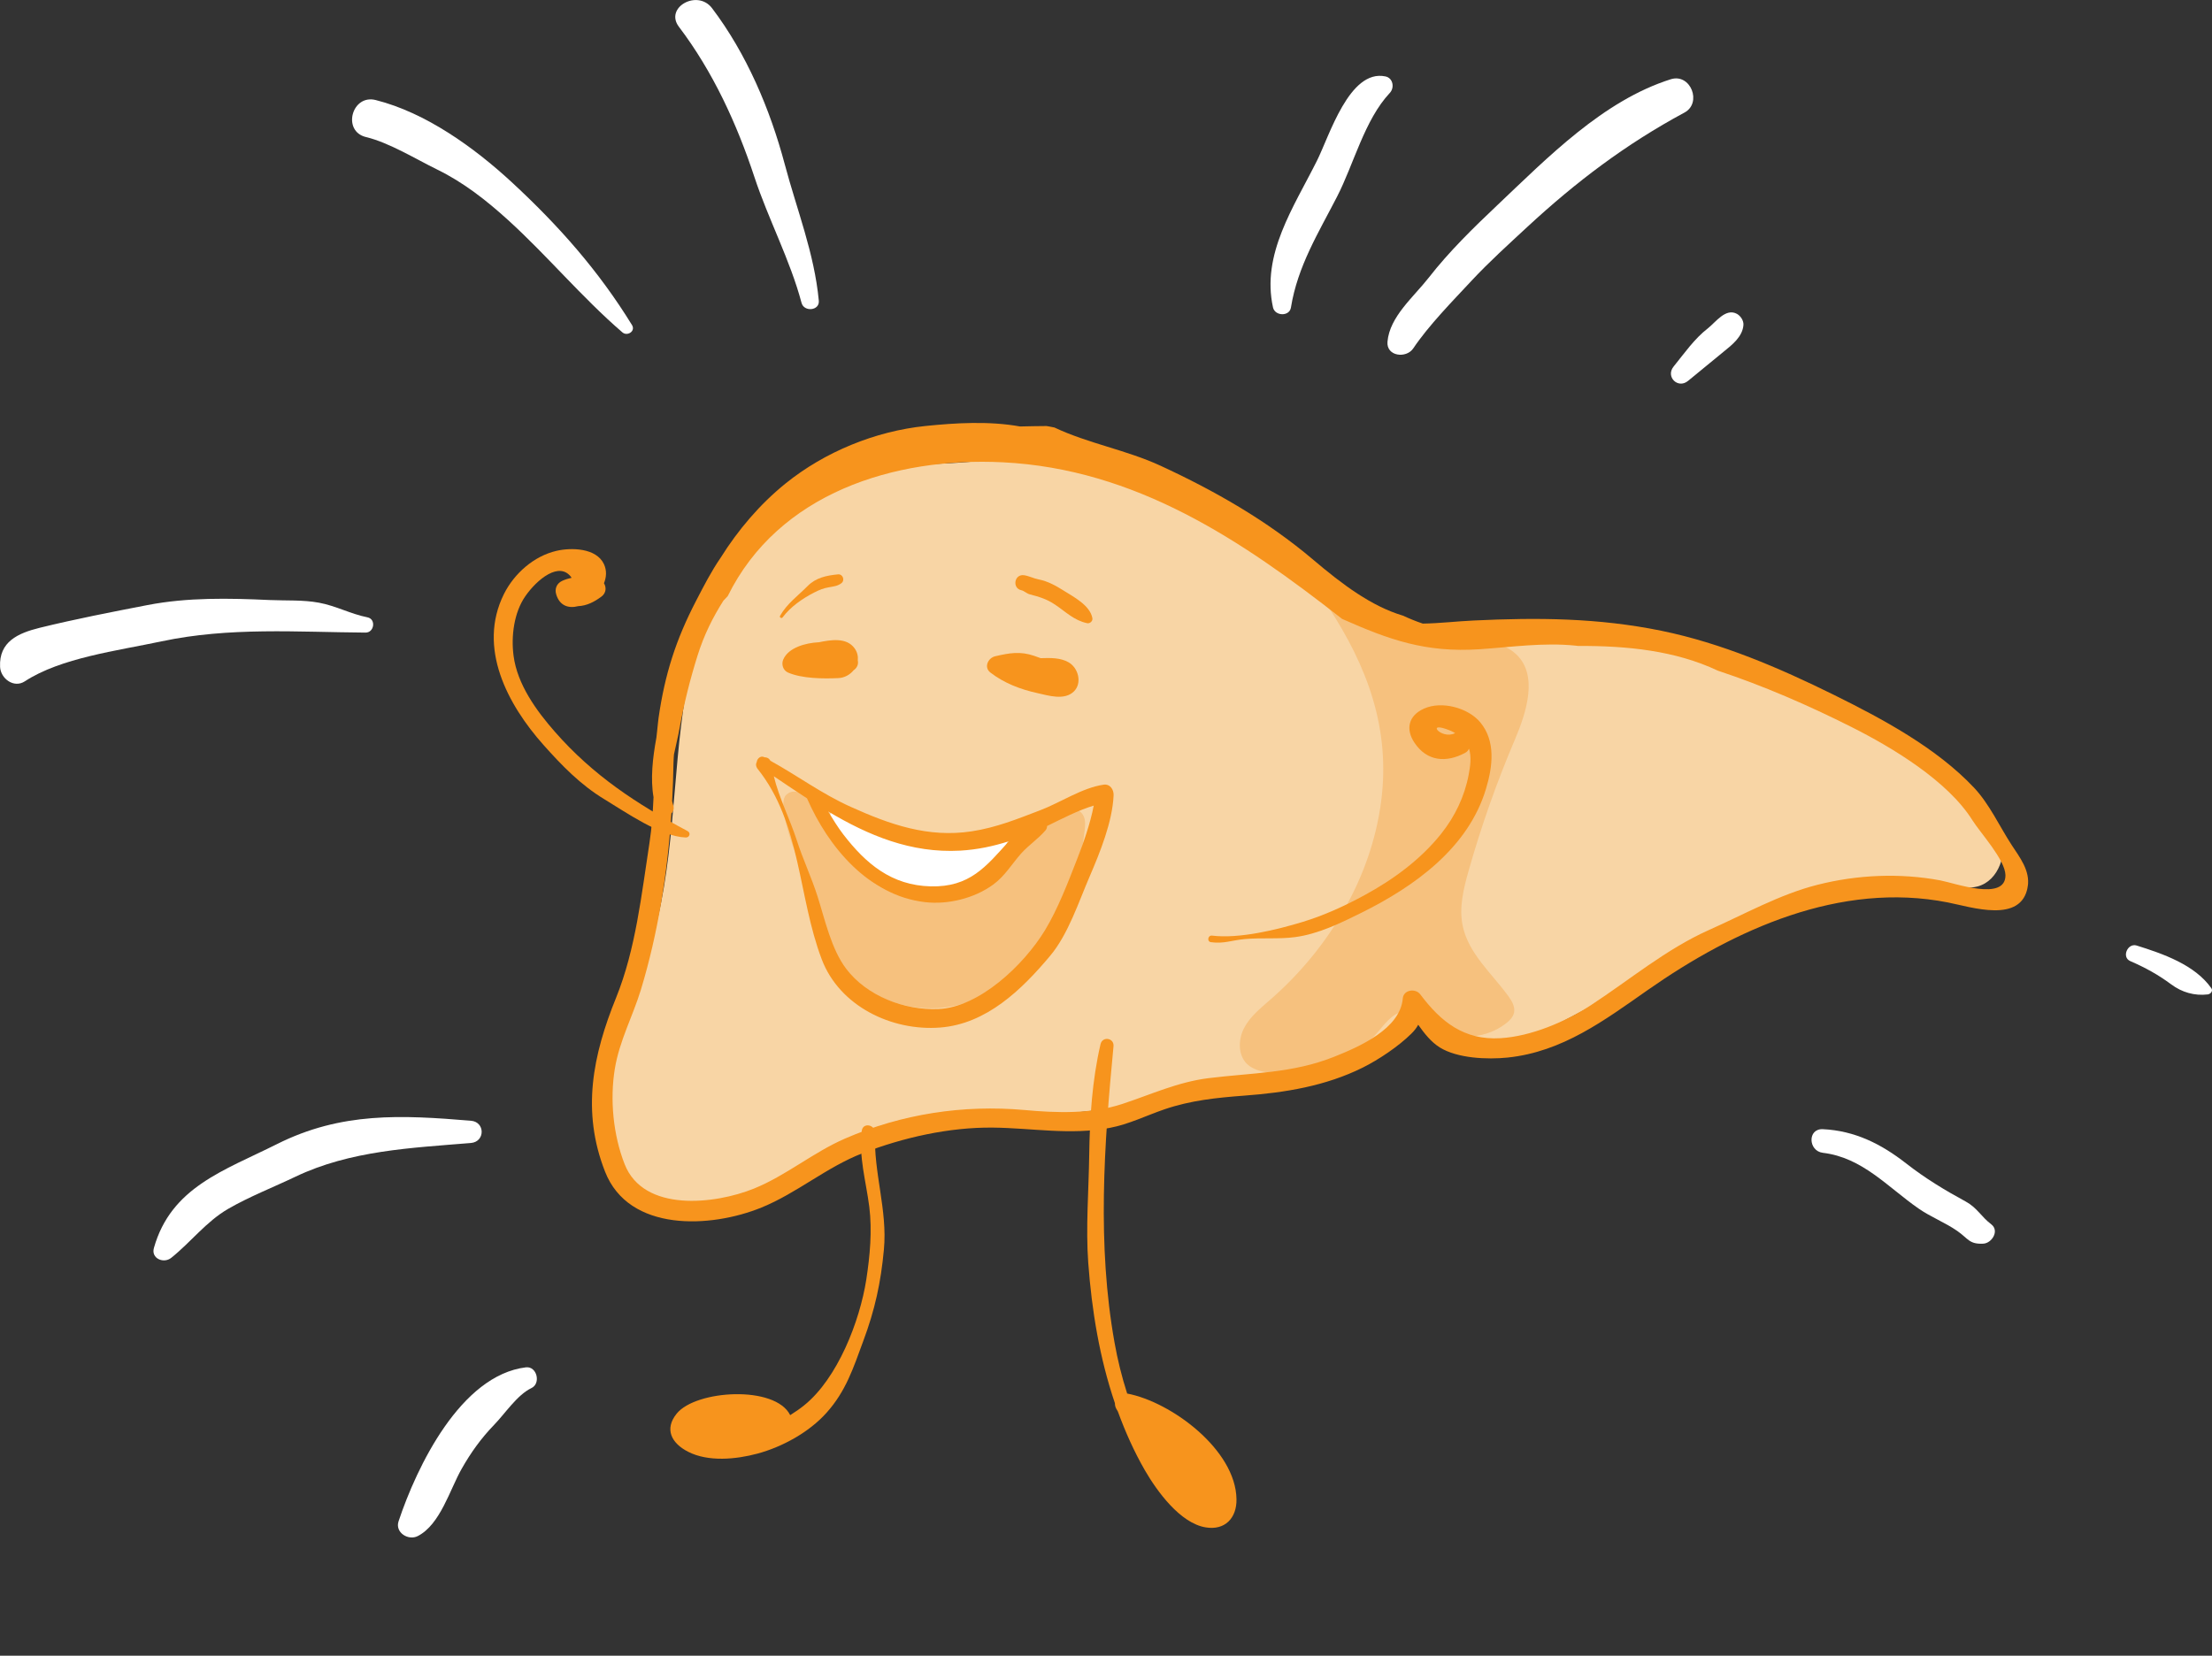 <svg width="374" height="280" viewBox="0 0 374 280" fill="none" xmlns="http://www.w3.org/2000/svg">
<rect x="0" y="0" width="374" height="280" fill="#333333" stroke="none"/>
<g clip-path="url(#clip0)">
<path d="M106.855 54.966C101.207 45.78 94.457 38.145 86.495 30.785C80.172 24.95 71.99 19.045 63.518 16.917C59.468 15.901 57.801 22.203 61.879 23.178C65.791 24.112 70.323 26.913 73.918 28.671C78.354 30.84 82.197 33.847 85.889 37.198C92.584 43.281 98.37 50.297 105.243 56.215C106.07 56.916 107.503 56.01 106.855 54.966Z" fill="white"/>
<path d="M62.127 104.398C59.303 103.835 56.768 102.448 53.944 101.927C51.217 101.419 48.365 101.597 45.596 101.473C38.722 101.158 31.738 101.007 24.933 102.325C18.9 103.492 12.687 104.7 6.709 106.169C3.044 107.076 -0.193 108.518 0.014 112.788C0.11 114.751 2.342 116.44 4.201 115.218C10.276 111.25 19.809 110.055 27.303 108.463C38.805 106.018 50.197 106.897 61.796 106.98C63.27 107.007 63.628 104.7 62.127 104.398Z" fill="white"/>
<path d="M132.684 27.778C130.204 18.468 126.223 9.076 120.383 1.373C117.917 -1.867 112.31 1.263 114.79 4.531C120.548 12.125 124.584 20.926 127.559 29.948C129.887 37.019 133.621 44.036 135.522 51.217C135.935 52.797 138.607 52.563 138.442 50.847C137.684 42.8 134.723 35.468 132.684 27.778Z" fill="white"/>
<path d="M234.236 12.921C228.147 11.658 224.772 22.986 222.664 27.188C218.711 35.097 213.256 42.992 215.239 52C215.57 53.469 218.022 53.565 218.27 52C219.4 45.011 222.912 39.395 226.067 33.257C228.877 27.805 230.709 20.281 234.979 15.722C235.82 14.843 235.544 13.182 234.236 12.921Z" fill="white"/>
<path d="M282.491 13.402C271.057 17.013 261.676 26.639 253.177 34.685C249.113 38.53 245.008 42.539 241.564 46.961C239.002 50.242 234.966 53.538 234.594 57.781C234.373 60.28 237.776 60.664 238.947 58.921C241.564 55.021 245.614 50.902 248.837 47.441C251.785 44.283 255.078 41.303 258.232 38.379C266.484 30.744 274.873 24.387 284.791 19.045C287.835 17.425 285.852 12.344 282.491 13.402Z" fill="white"/>
<path d="M293.69 53.085C291.775 52.028 290.095 54.485 288.758 55.529C286.458 57.314 284.791 59.745 282.973 61.983C281.568 63.699 283.689 65.827 285.411 64.413C287.422 62.779 289.406 61.118 291.417 59.484C292.877 58.303 294.64 56.93 294.778 54.939C294.819 54.211 294.31 53.442 293.69 53.085Z" fill="white"/>
<path d="M79.621 189.532C67.83 188.557 57.719 188.021 46.822 193.486C37.896 197.962 28.928 200.75 26.022 211.048C25.512 212.847 27.688 213.726 28.942 212.724C32.248 210.087 34.865 206.586 38.557 204.444C42.111 202.384 46.258 200.764 49.963 198.992C59.248 194.557 69.524 194.131 79.621 193.294C82.046 193.088 82.046 189.724 79.621 189.532Z" fill="white"/>
<path d="M88.92 231.233C77.9 232.579 70.475 247.999 67.389 257.268C66.755 259.176 69.042 260.591 70.64 259.767C74.456 257.803 76.054 251.899 78.079 248.356C79.621 245.637 81.357 243.221 83.534 240.969C85.379 239.074 87.446 235.888 89.843 234.748C91.496 233.98 90.793 231.014 88.92 231.233Z" fill="white"/>
<path d="M336.683 207.052C334.961 205.748 334.3 204.251 332.357 203.194C328.776 201.244 325.525 199.281 322.274 196.74C318.072 193.459 313.623 191.22 308.209 190.959C305.578 190.836 305.716 194.653 308.209 194.955C314.904 195.752 319.16 200.75 324.381 204.375C326.475 205.83 328.872 206.737 330.925 208.165C332.798 209.469 332.936 210.444 335.333 210.32C336.779 210.238 338.101 208.137 336.683 207.052Z" fill="white"/>
<path d="M373.89 167.122C371.107 163.154 365.693 161.287 361.258 159.9C359.729 159.433 358.668 161.877 360.183 162.536C362.718 163.635 364.895 164.829 367.112 166.477C368.903 167.809 371.038 168.44 373.297 168.166C373.752 168.097 374.22 167.603 373.89 167.122Z" fill="white"/>
</g>
<g clip-path="url(#clip1)">
<path d="M116.974 111.984C113.685 126.248 114.508 141.23 111.164 155.485C109.311 163.376 106.221 170.925 103.753 178.659C101.62 185.377 100.135 193.315 104.341 198.973C108.999 205.262 118.545 205.523 125.862 202.745C133.179 199.967 139.466 194.906 146.801 192.187C154.95 189.17 163.863 189.215 172.547 188.791C188.921 187.974 205.183 185.302 220.948 180.824C227.838 178.867 235.054 176.281 239.475 170.634C240.993 174.947 245.918 177.328 250.491 177.272C255.067 177.203 259.388 175.213 263.46 173.127C274.056 167.674 284.179 161.281 295.074 156.461C305.983 151.644 317.949 148.433 329.78 149.862C331.322 150.046 332.921 150.308 334.408 149.899C337.966 148.911 339.474 144.302 338.326 140.788C337.177 137.274 334.176 134.708 331.159 132.57C323.733 127.288 315.425 123.391 307.182 119.518C296.704 114.597 285.947 109.602 274.424 108.502C263.477 107.455 252.29 109.987 241.514 107.813C220.438 103.53 205.807 82.468 184.709 78.32C177.793 76.962 170.656 77.543 163.63 78.128C154.161 78.924 143.54 78.014 135.317 83.425C125.487 89.895 119.577 100.71 116.974 111.984Z" fill="#F8D5A5"/>
<path d="M233.513 135.593C231.808 148.518 224.661 160.423 214.847 168.996C213.189 170.449 211.398 171.867 210.369 173.812C209.339 175.758 209.276 178.433 210.875 179.962C211.792 180.822 213.07 181.172 214.317 181.376C221.243 182.5 228.673 179.713 233.151 174.313C234.436 172.757 235.967 170.81 237.956 171.15C239.052 171.344 239.882 172.218 240.755 172.918C244.621 176.072 250.676 176.148 254.617 173.08C255.239 172.598 255.836 172.014 255.99 171.246C256.195 170.25 255.62 169.265 255.017 168.443C252.211 164.601 248.282 161.242 247.309 156.574C246.66 153.49 247.45 150.294 248.31 147.263C250.436 139.737 253.042 132.345 256.102 125.153C258.141 120.368 260.115 114.11 256.296 110.589C253.88 108.355 250.209 108.42 246.917 108.297C238.69 107.975 232.211 104.128 224.524 102.546C231.172 112.654 235.141 123.227 233.513 135.593Z" fill="#F6C17E"/>
<path d="M138.857 155.317C139.76 157.956 140.669 160.638 142.237 162.955C146.027 168.6 153.418 171.303 160.148 170.321C166.88 169.326 172.861 165.021 176.769 159.444C180.677 153.866 182.648 147.121 183.397 140.357C183.484 139.578 183.549 138.754 183.223 138.032C182.628 136.738 180.905 136.302 179.542 136.718C178.179 137.134 177.119 138.171 176.128 139.204C171.536 144.03 167.176 149.728 160.776 151.585C155.472 153.121 149.371 151.465 145.575 147.46C143.618 145.399 136.793 130.865 132.938 134.42C130.476 136.701 137.766 152.132 138.857 155.317Z" fill="#F6C17E"/>
<path d="M146.828 147.457C150.684 150.331 155.769 151.653 160.465 150.602C165.16 149.55 169.308 145.988 170.679 141.371C167.322 141.724 163.955 142.061 160.599 142.414C158.335 142.641 156.028 142.874 153.826 142.303C151.463 141.693 149.439 140.205 147.276 139.057C144.129 137.371 139.384 134.658 140.502 139.544C141.164 142.464 144.535 145.745 146.828 147.457Z" fill="white"/>
<path d="M340.112 142.877C338.057 139.714 336.373 135.987 333.779 133.223C327.417 126.46 318.258 121.56 310.047 117.498C300.791 112.93 291.081 108.761 280.93 106.676C270.213 104.485 259.995 104.42 249.153 104.935C246.363 105.061 243.438 105.416 240.564 105.458C239.403 105.073 238.296 104.613 237.209 104.114C231.916 102.535 227.042 98.91 221.986 94.615C214.227 88.053 205.438 83.019 196.228 78.765C190.434 76.088 184.015 75.006 178.281 72.297C177.861 72.228 177.43 72.143 177.014 72.047C175.497 72.048 173.987 72.093 172.465 72.121C167.194 71.171 161.542 71.523 156.475 72.04C147.995 72.916 139.463 76.398 132.805 81.774C128.472 85.279 124.798 89.601 121.836 94.332C120.263 96.62 118.973 99.135 117.71 101.572C114.274 108.173 112.405 114.044 111.35 121.398C111.263 122.01 111.218 122.629 111.147 123.229C111.136 123.38 111.111 123.529 111.1 123.681C111.07 124.037 111.012 124.39 110.981 124.746C110.346 128.19 109.957 131.744 110.497 134.81C110.379 137.393 110.206 139.967 109.809 142.559C108.465 151.243 107.485 160.516 104.179 168.697C100.229 178.428 98.28 187.918 102.305 198.152C106.327 208.399 120.146 207.719 128.753 204.208C134.748 201.769 139.74 197.386 145.819 195.031C152.7 192.363 160.473 190.62 167.851 190.691C174.547 190.761 180.912 192.002 187.632 190.74C190.863 190.13 193.79 188.663 196.887 187.599C201.324 186.088 205.699 185.637 210.348 185.288C217.264 184.782 224.127 183.669 230.416 180.542C233.128 179.193 236.462 176.944 238.588 174.844C239.167 174.285 239.527 173.788 239.788 173.302C240.839 174.782 241.955 176.204 243.418 177.126C246.409 178.995 251.469 179.2 254.909 178.847C264.183 177.879 271.263 172.558 278.622 167.408C293.292 157.142 311.155 149.043 329.314 152.61C333.333 153.395 341.81 156.263 342.849 149.935C343.276 147.25 341.514 145.013 340.112 142.877ZM328.048 148.882C321.216 147.606 314.011 147.925 307.287 149.632C300.898 151.254 294.977 154.595 288.987 157.256C281.69 160.51 275.579 165.684 268.939 170.02C264.654 172.808 258.851 175.264 253.693 175.572C247.551 175.94 243.625 172.819 240.132 168.154C239.333 167.091 237.297 167.369 237.179 168.852C236.751 173.999 229.841 177.011 225.567 178.716C218.537 181.527 211.667 181.414 204.307 182.334C199.091 182.994 194.658 185.076 189.729 186.701C184.52 188.42 178.585 188.21 173.21 187.717C162.855 186.795 152.465 188.372 142.858 192.555C137.492 194.888 132.912 198.796 127.499 200.996C120.88 203.68 108.825 205.053 105.616 196.887C103.672 191.948 103.1 185.94 103.955 180.738C104.731 176.009 106.981 171.885 108.364 167.367C111.282 157.731 112.857 147.637 113.524 137.562C113.859 137.213 114.023 136.725 113.814 136.134C113.737 135.927 113.707 135.685 113.645 135.467C113.764 133.302 113.841 131.144 113.872 129.006C113.877 128.548 113.928 128.069 113.95 127.599C114.282 125.998 114.676 124.449 114.919 123.056C115.672 118.894 116.674 114.912 117.933 110.889C119.02 107.408 120.514 104.411 122.316 101.577C122.566 101.326 122.789 101.07 123.038 100.819C131.619 83.402 151.205 77.269 169.536 78.179C192.035 79.301 209.903 91.336 226.918 104.664C234.805 108.158 240.976 110.41 250.178 109.793C255.652 109.426 260.904 108.632 266.393 109.186C266.531 109.195 266.653 109.215 266.788 109.237C275.103 109.198 283.261 110.023 290.441 113.415C298.175 115.979 305.721 119.264 313.035 122.942C319.951 126.416 329.322 132.06 333.49 138.714C334.824 140.839 339.03 145.398 339.077 147.994C339.13 152.497 330.492 149.339 328.048 148.882Z" fill="#F7941D"/>
<path d="M145.035 111.695C145.105 111.011 144.973 110.294 144.472 109.613C143.095 107.745 140.43 108.212 138.429 108.62C138.402 108.616 138.374 108.611 138.345 108.621C136.295 108.729 133.306 109.476 132.424 111.544C132.082 112.351 132.401 113.377 133.233 113.736C135.596 114.764 139.195 114.799 141.748 114.676C142.813 114.628 143.738 114.084 144.35 113.322C144.382 113.299 144.427 113.279 144.458 113.256C144.99 112.815 145.153 112.243 145.035 111.695Z" fill="#F7941D"/>
<path d="M180.691 112.015C179.319 111.219 177.644 111.25 175.951 111.305C175.569 111.173 175.203 111.03 174.887 110.922C172.49 110.097 170.682 110.426 168.281 110.978C167.067 111.252 166.292 112.836 167.453 113.736C169.748 115.518 172.55 116.591 175.385 117.209C177.291 117.634 179.987 118.508 181.599 116.908C182.987 115.494 182.33 112.966 180.691 112.015Z" fill="#F7941D"/>
<path d="M141.679 97.132C139.741 97.329 137.972 97.678 136.555 99.101C134.868 100.814 133.112 102.014 131.885 104.15C131.745 104.406 132.136 104.651 132.314 104.416C133.669 102.607 135.679 101.212 137.684 100.191C138.521 99.758 139.265 99.463 140.195 99.31C140.955 99.17 141.619 99.112 142.254 98.632C142.905 98.141 142.515 97.047 141.679 97.132Z" fill="#F7941D"/>
<path d="M184.701 104.547C184.299 102.338 181.471 100.914 179.719 99.805C178.471 99.016 177.103 98.276 175.646 97.995C174.743 97.819 174.031 97.41 173.134 97.276C171.488 97.048 171.085 99.5 172.716 99.824C173.107 99.902 173.638 100.393 174.106 100.511C175.708 100.927 176.968 101.301 178.372 102.242C180.204 103.461 181.566 104.909 183.798 105.387C184.266 105.505 184.788 105.035 184.701 104.547Z" fill="#F7941D"/>
<path d="M188.285 134.495C188.33 133.542 187.689 132.532 186.59 132.7C182.954 133.23 179.316 135.721 175.858 137.031C171.983 138.51 168.463 139.949 164.295 140.586C156.942 141.716 150.469 139.442 143.836 136.446C138.963 134.255 134.822 131.167 130.254 128.65C130.029 128.237 129.657 128.051 129.237 128.065C129.237 128.065 129.223 128.063 129.225 128.049C128.624 127.728 128.018 128.282 127.954 128.842C127.772 129.188 127.773 129.606 128.117 130.052C135.469 139.26 134.9 151.62 138.944 162.247C141.956 170.172 150.793 174.406 158.955 173.771C166.778 173.164 172.72 167.405 177.531 161.67C180.608 158.015 182.37 152.544 184.233 148.23C185.989 144.15 188.094 138.958 188.285 134.495ZM162.338 143.855C165.288 143.685 167.944 143.106 170.572 142.271C166.706 146.576 163.935 150.058 157.352 149.895C150.728 149.726 146.414 146.081 142.571 141.095C141.631 139.869 140.834 138.541 140.02 137.225C146.814 141.277 154.025 144.312 162.338 143.855ZM182.113 145.294C180.556 149.268 178.884 153.683 176.669 157.34C173.089 163.208 165.552 170.374 158.634 170.643C152.988 170.871 146.589 168.484 143.067 163.829C140.551 160.507 139.488 155.546 138.23 151.596C137.193 148.337 135.763 145.347 134.713 142.086C133.578 138.574 131.714 134.928 130.838 131.278C132.692 132.529 134.558 133.795 136.446 135.01C140.064 143.313 146.91 151.45 156.372 152.559C160.276 153.019 164.728 151.928 167.921 149.6C169.913 148.146 171.067 146.123 172.672 144.314C173.965 142.884 175.488 141.91 176.76 140.435C176.965 140.205 177.037 139.938 177.036 139.688C179.578 138.449 182.333 137.01 184.923 136.238C184.352 139.289 183.089 142.825 182.113 145.294Z" fill="#F7941D"/>
<path d="M116.249 140.542C107.623 135.952 100.264 131.112 93.83 123.766C90.7 120.204 87.454 115.734 86.831 110.886C86.398 107.587 86.899 103.607 88.816 100.833C90.769 98.009 94.64 94.776 96.649 97.709C96.115 97.829 95.573 97.991 95.061 98.227C94.143 98.647 93.744 99.555 94.044 100.523C94.629 102.469 96.154 102.928 97.753 102.509C99.212 102.443 100.488 101.79 101.693 100.889C102.502 100.284 102.548 99.331 102.119 98.635C102.541 97.591 102.613 96.476 102.109 95.391C100.809 92.631 96.531 92.583 94.085 93.155C90.265 94.044 86.945 96.977 85.203 100.462C80.674 109.569 85.844 119.184 91.894 125.98C94.984 129.451 98.136 132.71 102.199 135.173C105.744 137.313 111.657 141.471 115.931 141.63C116.55 141.676 116.875 140.881 116.249 140.542Z" fill="#F7941D"/>
<path d="M250.278 122.151C248.231 119.7 243.769 118.48 240.763 119.837C238.089 121.039 237.654 123.347 239.138 125.581C241.279 128.813 244.571 129.019 247.748 127.301C248.068 127.131 248.248 126.882 248.376 126.611C248.808 127.962 248.613 129.489 248.316 131.04C247.616 134.71 246.008 138.063 243.676 140.992C240.221 145.336 235.569 148.746 230.71 151.385C227.362 153.214 223.903 154.789 220.269 155.903C215.933 157.222 209.566 158.792 204.927 158.225C204.218 158.137 204.024 159.232 204.745 159.336C206.951 159.629 208.178 159.023 210.439 158.811C213.252 158.549 216.194 158.851 218.983 158.475C222.924 157.953 226.755 156.064 230.27 154.318C239.182 149.882 248.278 143.39 251.263 133.347C252.372 129.647 252.926 125.341 250.278 122.151ZM245.283 123.585C245.583 123.704 245.809 123.852 246.051 123.989C246.022 123.998 245.995 123.994 245.965 124.003C243.69 125.146 240.79 121.706 245.283 123.585Z" fill="#F7941D"/>
<path d="M149.449 211.309C150.074 204.621 147.678 198.286 147.953 191.611C148.006 190.186 145.892 189.756 145.704 191.241C145.165 195.619 146.43 199.779 146.976 204.084C147.482 208.119 147.086 212.395 146.47 216.399C145.367 223.453 141.608 233.118 135.964 237.659C135.209 238.273 134.411 238.809 133.604 239.317C131.072 234.226 117.66 235.056 114.414 239.059C112.303 241.662 113.496 244.056 116.346 245.512C119.748 247.254 124.442 246.801 128.039 245.833C132.26 244.704 136.803 242.208 139.734 238.933C143.04 235.246 144.257 231.396 145.961 226.779C147.927 221.508 148.932 216.914 149.449 211.309Z" fill="#F7941D"/>
<path d="M209.062 253.521C208.932 245.165 198.016 237.068 190.578 235.666C189.657 232.801 188.95 229.902 188.452 227.093C185.473 210.491 186.673 193.616 188.27 176.945C188.407 175.52 186.401 175.19 186.075 176.584C184.653 182.695 184.244 189.084 184.162 195.346C184.077 201.287 183.565 207.618 183.997 213.547C184.592 221.617 185.914 229.668 188.503 237.287C188.504 237.621 188.574 237.953 188.758 238.275C188.833 238.412 188.921 238.552 189.007 238.705C190.255 242.125 191.739 245.457 193.58 248.654C195.618 252.175 199.541 257.606 203.866 258.302C207.131 258.839 209.124 256.703 209.062 253.521Z" fill="#F7941D"/>
</g>
<defs>
<clipPath id="clip0">
<rect width="374" height="260" fill="white"/>
</clipPath>
<clipPath id="clip1">
<rect width="262.999" height="181.458" fill="white" transform="translate(91.413 58) rotate(9.328)"/>
</clipPath>
</defs>
</svg>
